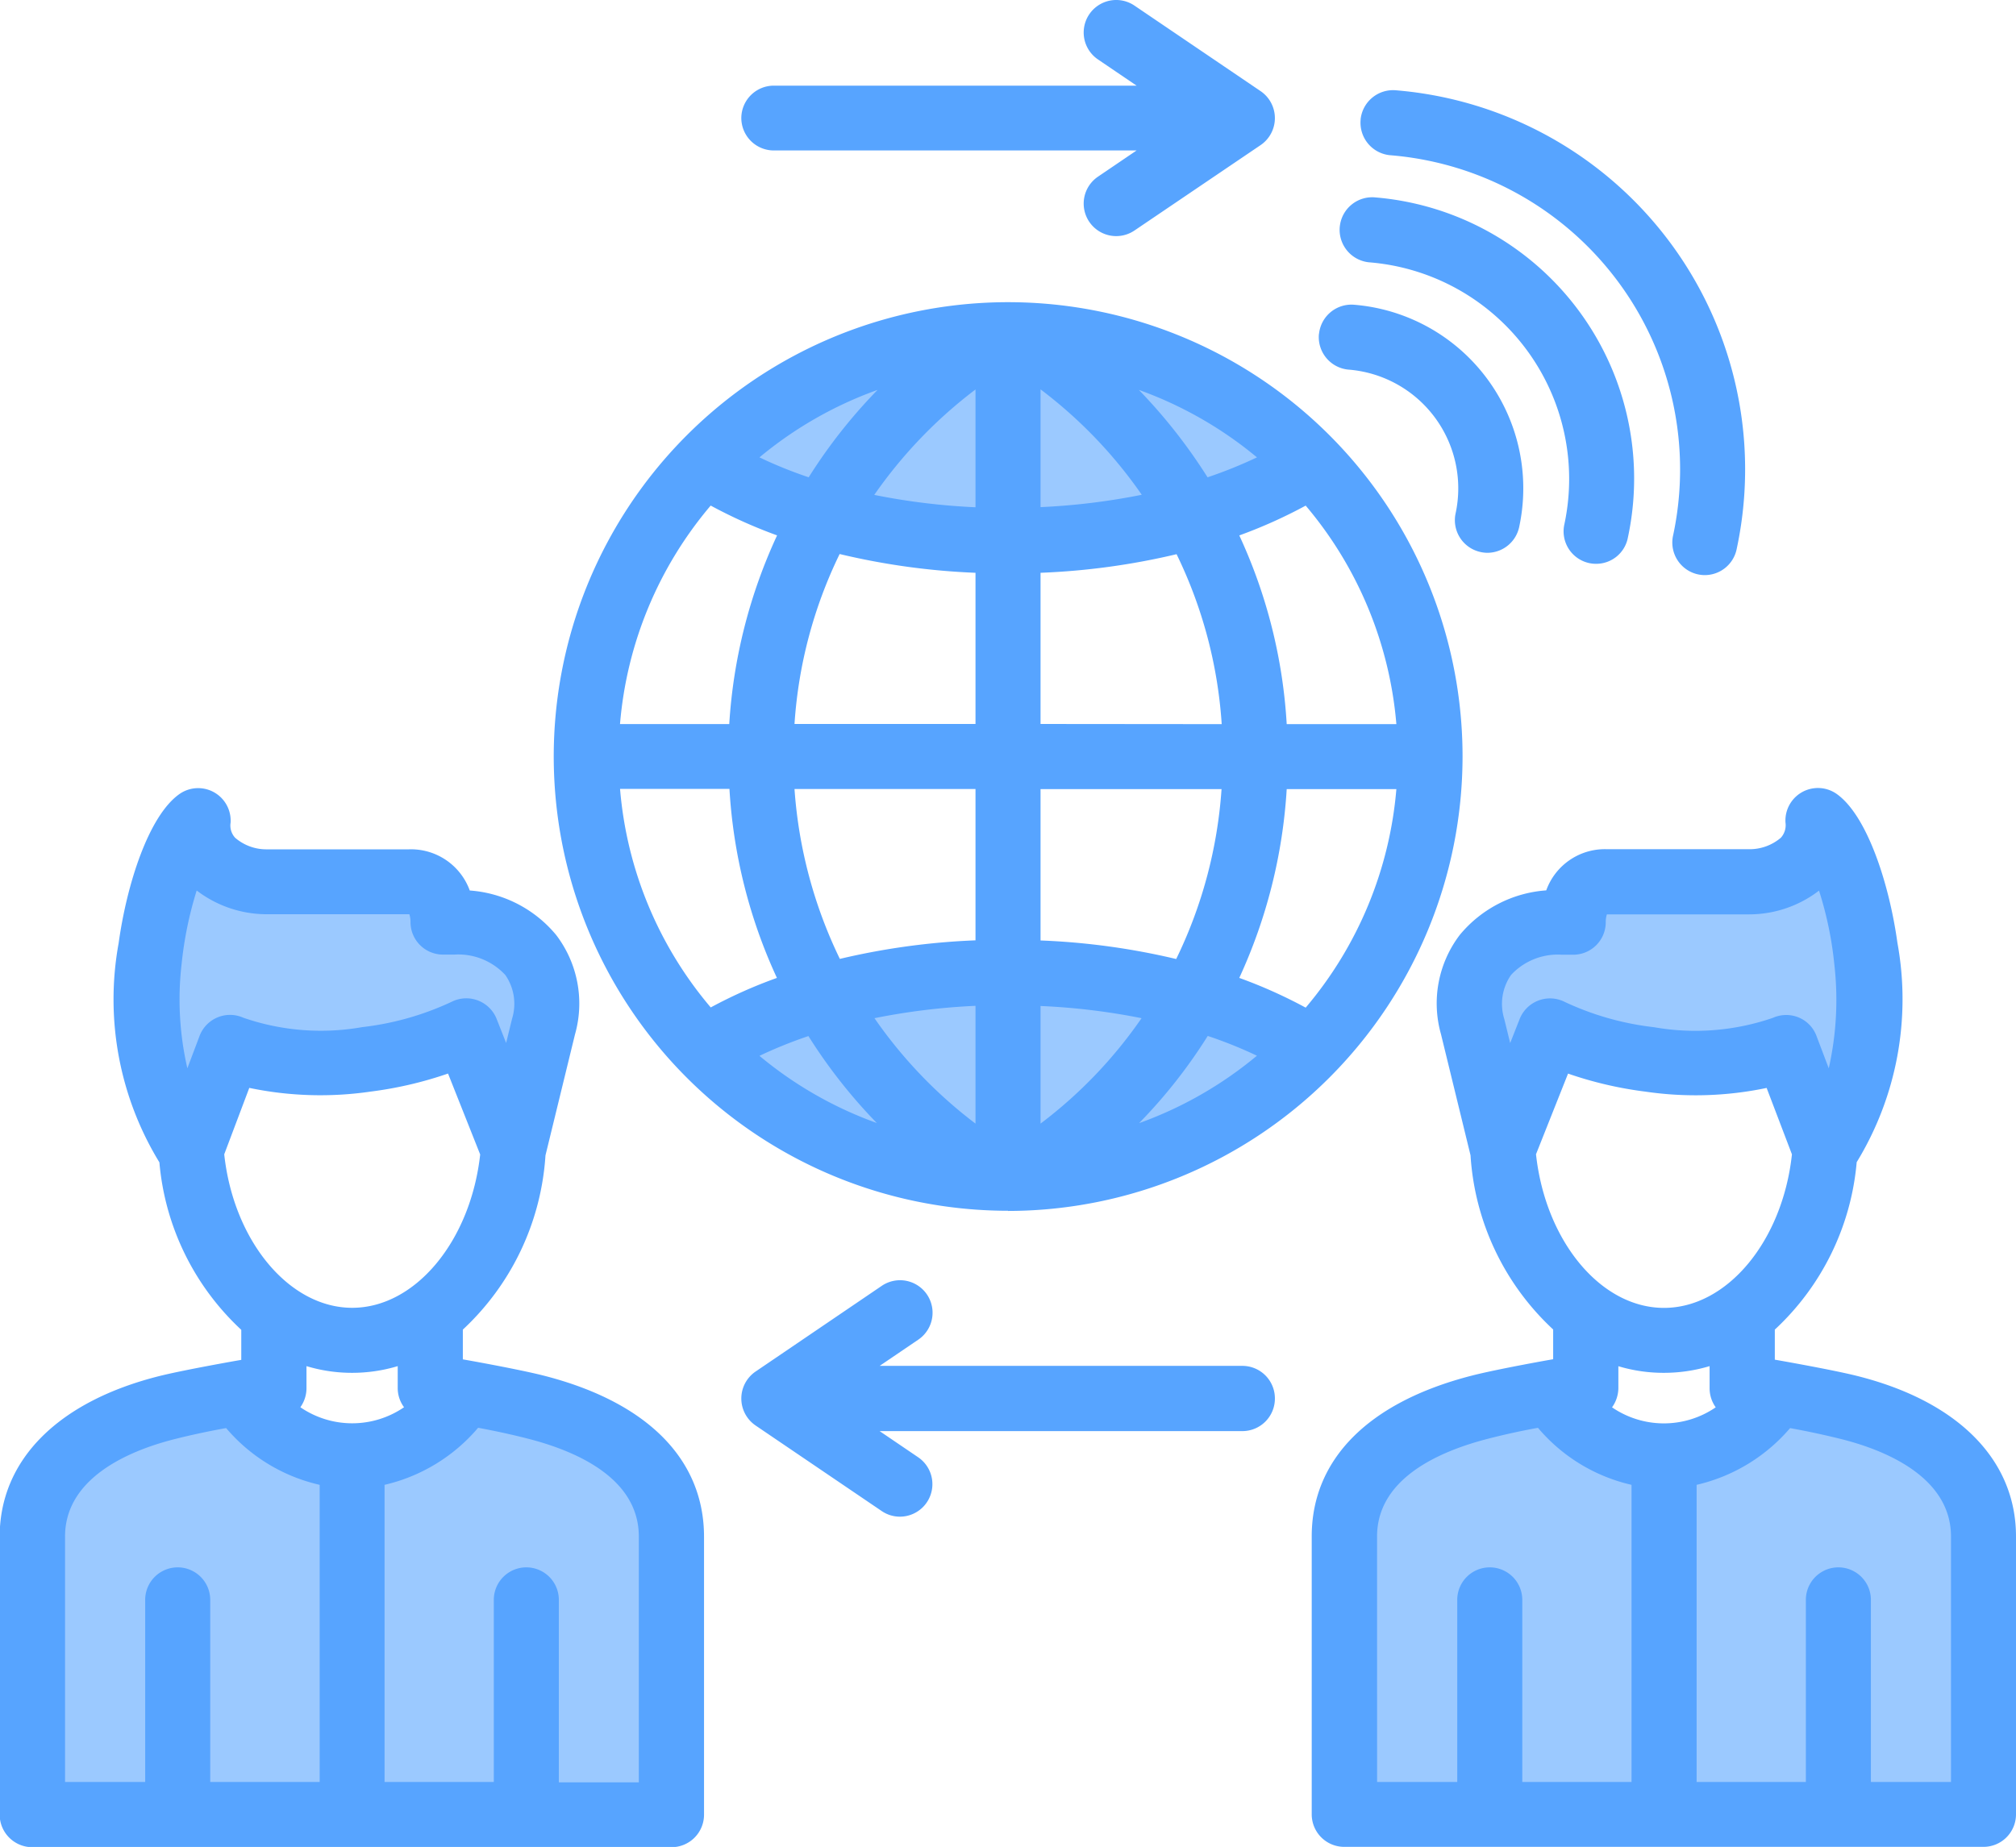 <svg xmlns="http://www.w3.org/2000/svg" width="47.795" height="43.798" viewBox="0 0 47.795 43.798">
  <g id="communication" transform="translate(-7.995 -28.734)">
    <path id="Path_5966" data-name="Path 5966" d="M45.971,115.655a9.673,9.673,0,0,1,2.915,1.667l.463.386-.544.259a11.058,11.058,0,0,1-1.212.489l-.287.1-.162-.256a12.354,12.354,0,0,0-1.579-2.01l-1.159-1.193Zm.019,3.231.574-.116-.333-.481a11.327,11.327,0,0,0-2.488-2.589l-.618-.467V119.2l.4-.019A16.181,16.181,0,0,0,45.99,118.885Zm-4.04.3a16.053,16.053,0,0,1-2.458-.3l-.573-.117.333-.481a11.4,11.4,0,0,1,2.483-2.588l.618-.469V119.2Zm-4.061-.731.289.1.162-.258a12.131,12.131,0,0,1,1.578-2.008l1.155-1.19-1.561.558a9.634,9.634,0,0,0-2.915,1.667l-.461.384.54.26A10.65,10.65,0,0,0,37.89,118.455Zm.44,12.68a12.146,12.146,0,0,0,1.574,2l1.167,1.2-1.573-.565a9.6,9.6,0,0,1-2.9-1.662l-.462-.385.542-.259a10.967,10.967,0,0,1,1.2-.487l.288-.1Zm1.166-.593-.572.116.332.48a11.334,11.334,0,0,0,2.479,2.588l.618.468v-3.972l-.4.019A16.053,16.053,0,0,0,39.5,130.542Zm4.031-.3a15.911,15.911,0,0,1,2.454.3l.57.117-.329.479a11.234,11.234,0,0,1-2.48,2.589l-.618.468v-3.972Zm4.069.733-.288-.1-.161.258a11.888,11.888,0,0,1-1.573,2l-1.167,1.2,1.573-.565a9.621,9.621,0,0,0,2.906-1.662l.462-.385-.542-.259a10.688,10.688,0,0,0-1.209-.487Zm14.739-3.2a8.874,8.874,0,0,1,.38,1.829,7.662,7.662,0,0,1-.141,2.6l-.3,1.187-.734-1.917a.374.374,0,0,0-.208-.215.382.382,0,0,0-.147-.029.388.388,0,0,0-.159.034,6.222,6.222,0,0,1-3.025.253,7.167,7.167,0,0,1-2.242-.641.386.386,0,0,0-.31-.016.392.392,0,0,0-.225.22l-.671,1.7-.429-1.753a1.565,1.565,0,0,1,.229-1.364,1.9,1.9,0,0,1,1.515-.633h.268a.385.385,0,0,0,.386-.386.958.958,0,0,1,.05-.316l.091-.256h3.646a2.328,2.328,0,0,0,1.413-.477l.435-.352ZM23.75,127.59a2.346,2.346,0,0,0,1.414.478h3.651l.091.256a.958.958,0,0,1,.05.316.385.385,0,0,0,.386.386H29.6a1.9,1.9,0,0,1,1.519.632,1.559,1.559,0,0,1,.23,1.366l-.429,1.753-.671-1.7a.389.389,0,0,0-.535-.2,7.188,7.188,0,0,1-2.241.64,6.224,6.224,0,0,1-3.024-.253.387.387,0,0,0-.306,0,.4.4,0,0,0-.215.22l-.722,1.913-.3-1.186a7.546,7.546,0,0,1-.141-2.6,9.218,9.218,0,0,1,.374-1.826l.17-.536Zm3.056,14.081v7.743H23.44v-4.7a.386.386,0,0,0-.771,0v4.7H20v-6.2c0-1.589,1.594-2.362,2.918-2.692q.6-.15,1.217-.26l.215-.039.144.164a3.725,3.725,0,0,0,2.009,1.223Zm1.075-.065a3.748,3.748,0,0,0,2.009-1.23l.144-.165.215.04c.406.075.81.162,1.21.265,1.33.342,2.915,1.1,2.915,2.693v6.2H31.709v-4.7a.386.386,0,0,0-.771,0v4.7H27.577v-7.742Zm26.142-1.09q.6-.154,1.211-.265l.216-.039.144.166a3.714,3.714,0,0,0,2.008,1.229l.3.066v7.742H54.545v-4.7a.386.386,0,0,0-.771,0v4.7H51.1v-6.2C51.1,141.613,52.691,140.858,54.023,140.516Zm4.958,1.09a3.759,3.759,0,0,0,2.01-1.224l.144-.163.214.039q.612.111,1.217.26c1.325.329,2.914,1.1,2.914,2.692v6.2H62.809v-4.7a.386.386,0,0,0-.771,0v4.7H58.677v-7.742Z" transform="translate(-10.846 -78.037)" fill="#9bc9ff" fill-rule="evenodd"/>
    <path id="Path_5967" data-name="Path 5967" d="M25.57,31.536a.771.771,0,0,1,.771-.771h8.6l-.916-.622a.771.771,0,0,1,.866-1.276l2.993,2.03a.774.774,0,0,1,0,1.276L34.891,34.2a.771.771,0,0,1-.866-1.276l.916-.622h-8.6a.771.771,0,0,1-.771-.771ZM38.22,61.9a.771.771,0,0,1-.771.771h-8.6l.916.622A.771.771,0,0,1,29.33,64.7a.761.761,0,0,1-.431-.133l-2.993-2.031a.774.774,0,0,1,0-1.276L28.9,59.226a.771.771,0,0,1,.866,1.276l-.916.622h8.6A.771.771,0,0,1,38.22,61.9Zm-15.076,9.1h-1.9V66.673a.771.771,0,1,0-1.542,0v4.318h-2.59V63.945a4.126,4.126,0,0,0,2.218-1.353c.395.073.794.159,1.184.259,1.2.308,2.626.962,2.626,2.32v5.819ZM9.537,65.172c0-1.451,1.646-2.075,2.626-2.318.395-.1.8-.184,1.193-.255a4.1,4.1,0,0,0,2.218,1.346v7.046H12.979V66.673a.771.771,0,0,0-1.542,0v4.318h-1.9Zm6.808-3.883a3.747,3.747,0,0,0,1.079-.159v.52a.761.761,0,0,0,.15.455,2.174,2.174,0,0,1-2.458,0,.777.777,0,0,0,.145-.45V61.13a3.732,3.732,0,0,0,1.084.159Zm-3.034-5.182.594-1.575a8.237,8.237,0,0,0,2.875.088,9.1,9.1,0,0,0,1.837-.428l.762,1.919c-.227,2.052-1.538,3.636-3.034,3.636S13.533,58.161,13.311,56.107ZM12.3,51.6a8.849,8.849,0,0,1,.358-1.749,2.737,2.737,0,0,0,1.655.563H17.7a.578.578,0,0,1,.027.186.771.771,0,0,0,.771.771h.263a1.52,1.52,0,0,1,1.215.485,1.2,1.2,0,0,1,.159,1.036l-.141.575-.227-.576a.774.774,0,0,0-1.066-.4,6.819,6.819,0,0,1-2.118.6,5.628,5.628,0,0,1-2.817-.222.773.773,0,0,0-1.039.429l-.29.769A7.279,7.279,0,0,1,12.3,51.6ZM20.9,61.359c-.581-.15-1.878-.381-1.932-.389v-.706a6.182,6.182,0,0,0,1.959-4.131l.7-2.87a2.682,2.682,0,0,0-.445-2.355,2.93,2.93,0,0,0-2.05-1.057,1.482,1.482,0,0,0-1.447-.976h-3.37a1.135,1.135,0,0,1-.744-.273.429.429,0,0,1-.109-.36.771.771,0,0,0-1.216-.676c-.73.518-1.247,2.147-1.438,3.532a7.413,7.413,0,0,0,.966,5.2,6.14,6.14,0,0,0,1.941,3.971v.713c-.054.008-1.338.234-1.928.38-2.408.6-3.8,1.988-3.8,3.815v6.59a.774.774,0,0,0,.771.771H23.915a.771.771,0,0,0,.771-.771v-6.59C24.686,63.341,23.343,61.987,20.9,61.359Zm33.35,9.632h-1.9V66.673a.771.771,0,0,0-1.542,0v4.318h-2.59V63.945A4.136,4.136,0,0,0,50.434,62.6c.395.071.794.156,1.193.255.98.243,2.622.867,2.622,2.318v5.819ZM40.642,65.172c0-1.358,1.429-2.011,2.631-2.32q.585-.151,1.184-.259a4.094,4.094,0,0,0,2.218,1.352v7.046h-2.59V66.673a.771.771,0,0,0-1.542,0v4.318h-1.9Zm6.8-3.883a3.778,3.778,0,0,0,1.084-.159v.527a.777.777,0,0,0,.145.45,2.174,2.174,0,0,1-2.458,0,.792.792,0,0,0,.15-.455v-.52A3.723,3.723,0,0,0,47.445,61.289Zm-3.034-5.177.762-1.919a9.039,9.039,0,0,0,1.837.428,8.207,8.207,0,0,0,2.871-.088l.6,1.575c-.222,2.055-1.533,3.641-3.034,3.641S44.637,58.164,44.411,56.112Zm-.594-4.253a1.51,1.51,0,0,1,1.211-.485h.268a.771.771,0,0,0,.771-.771.578.578,0,0,1,.027-.186h3.374a2.719,2.719,0,0,0,1.655-.563,8.511,8.511,0,0,1,.363,1.749,7.4,7.4,0,0,1-.132,2.465L51.06,53.3a.761.761,0,0,0-.422-.438.776.776,0,0,0-.612.009,5.635,5.635,0,0,1-2.817.222,6.786,6.786,0,0,1-2.118-.6.774.774,0,0,0-1.066.4l-.227.576-.141-.575a1.2,1.2,0,0,1,.159-1.036ZM52,61.357c-.59-.146-1.873-.371-1.928-.38v-.713a6.139,6.139,0,0,0,1.941-3.97,7.416,7.416,0,0,0,.966-5.2c-.191-1.385-.712-3.014-1.438-3.531a.771.771,0,0,0-1.216.677.443.443,0,0,1-.109.359,1.139,1.139,0,0,1-.748.273H46.1a1.478,1.478,0,0,0-1.447.976,2.93,2.93,0,0,0-2.05,1.057,2.682,2.682,0,0,0-.445,2.355l.7,2.87a6.162,6.162,0,0,0,1.959,4.131v.706c-.059.008-1.352.239-1.932.389-2.445.628-3.792,1.982-3.792,3.813v6.59a.771.771,0,0,0,.771.771H55.019a.771.771,0,0,0,.771-.771v-6.59C55.79,63.346,54.407,61.955,52,61.357ZM40.252,31.565a.774.774,0,0,1,.848-.689,9.018,9.018,0,0,1,8.069,10.872.772.772,0,0,1-.757.624.783.783,0,0,1-.145-.014.773.773,0,0,1-.612-.9,7.475,7.475,0,0,0-6.713-9.044.774.774,0,0,1-.689-.845Zm-.494,2.544a.775.775,0,0,0,.689.845,5.154,5.154,0,0,1,4.631,6.236.77.77,0,0,0,.608.9.794.794,0,0,0,.15.014.764.764,0,0,0,.753-.624,6.689,6.689,0,0,0-5.982-8.064.772.772,0,0,0-.848.688Zm-.494,2.544a.774.774,0,0,0,.689.845A2.825,2.825,0,0,1,42.5,40.928a.773.773,0,0,0,.612.9.747.747,0,0,0,.145.015.773.773,0,0,0,.757-.624,4.368,4.368,0,0,0-3.9-5.257.773.773,0,0,0-.848.689ZM25.289,47.447a12.383,12.383,0,0,0,1.125,4.477,11.318,11.318,0,0,0-1.569.7,9.177,9.177,0,0,1-2.15-5.182h2.594Zm1.129-6.017a12.434,12.434,0,0,0-1.134,4.475h-2.59a9.178,9.178,0,0,1,2.15-5.182A11.617,11.617,0,0,0,26.418,41.43Zm.748-1.378A10.326,10.326,0,0,1,26,39.58a9.242,9.242,0,0,1,2.8-1.6A12.509,12.509,0,0,0,27.167,40.053Zm9.457,0a12.734,12.734,0,0,0-1.628-2.072,9.286,9.286,0,0,1,2.8,1.6,10.677,10.677,0,0,1-1.17.472ZM38.5,45.906H41.1a9.209,9.209,0,0,0-2.15-5.182,11.631,11.631,0,0,1-1.574.707A12.334,12.334,0,0,1,38.5,45.906Zm-1.125,6.019A12.476,12.476,0,0,0,38.5,47.447H41.1a9.208,9.208,0,0,1-2.15,5.182A11.546,11.546,0,0,0,37.376,51.924ZM36.628,53.3a10.324,10.324,0,0,1,1.166.469A9.232,9.232,0,0,1,35,55.368,12.273,12.273,0,0,0,36.628,53.3Zm-7.846,2.065A9.207,9.207,0,0,1,26,53.772a10.6,10.6,0,0,1,1.161-.469,12.5,12.5,0,0,0,1.624,2.065Zm2.34-2.779a15.713,15.713,0,0,0-2.395.293,10.935,10.935,0,0,0,2.395,2.5Zm0-5.142v3.589a16.74,16.74,0,0,0-3.216.44,10.968,10.968,0,0,1-1.075-4.029Zm0-5.131v3.589H26.831a10.806,10.806,0,0,1,1.07-4.03A16.661,16.661,0,0,0,31.121,42.317Zm0-1.553V37.97a11.005,11.005,0,0,0-2.4,2.5A15.7,15.7,0,0,0,31.121,40.763Zm1.542,0a15.829,15.829,0,0,0,2.4-.293,10.928,10.928,0,0,0-2.4-2.5Zm0,5.142V42.317a16.709,16.709,0,0,0,3.225-.441,10.805,10.805,0,0,1,1.07,4.03Zm0,5.131V47.447h4.291a10.878,10.878,0,0,1-1.075,4.029A16.643,16.643,0,0,0,32.664,51.036Zm0,1.553v2.793a10.842,10.842,0,0,0,2.395-2.5A15.586,15.586,0,0,0,32.664,52.59Zm-.771,4.86A10.773,10.773,0,1,1,42.669,46.677,10.787,10.787,0,0,1,31.893,57.45Z" transform="translate(0 0)" fill="#57a4ff" fill-rule="evenodd"/>
  </g>
</svg>
